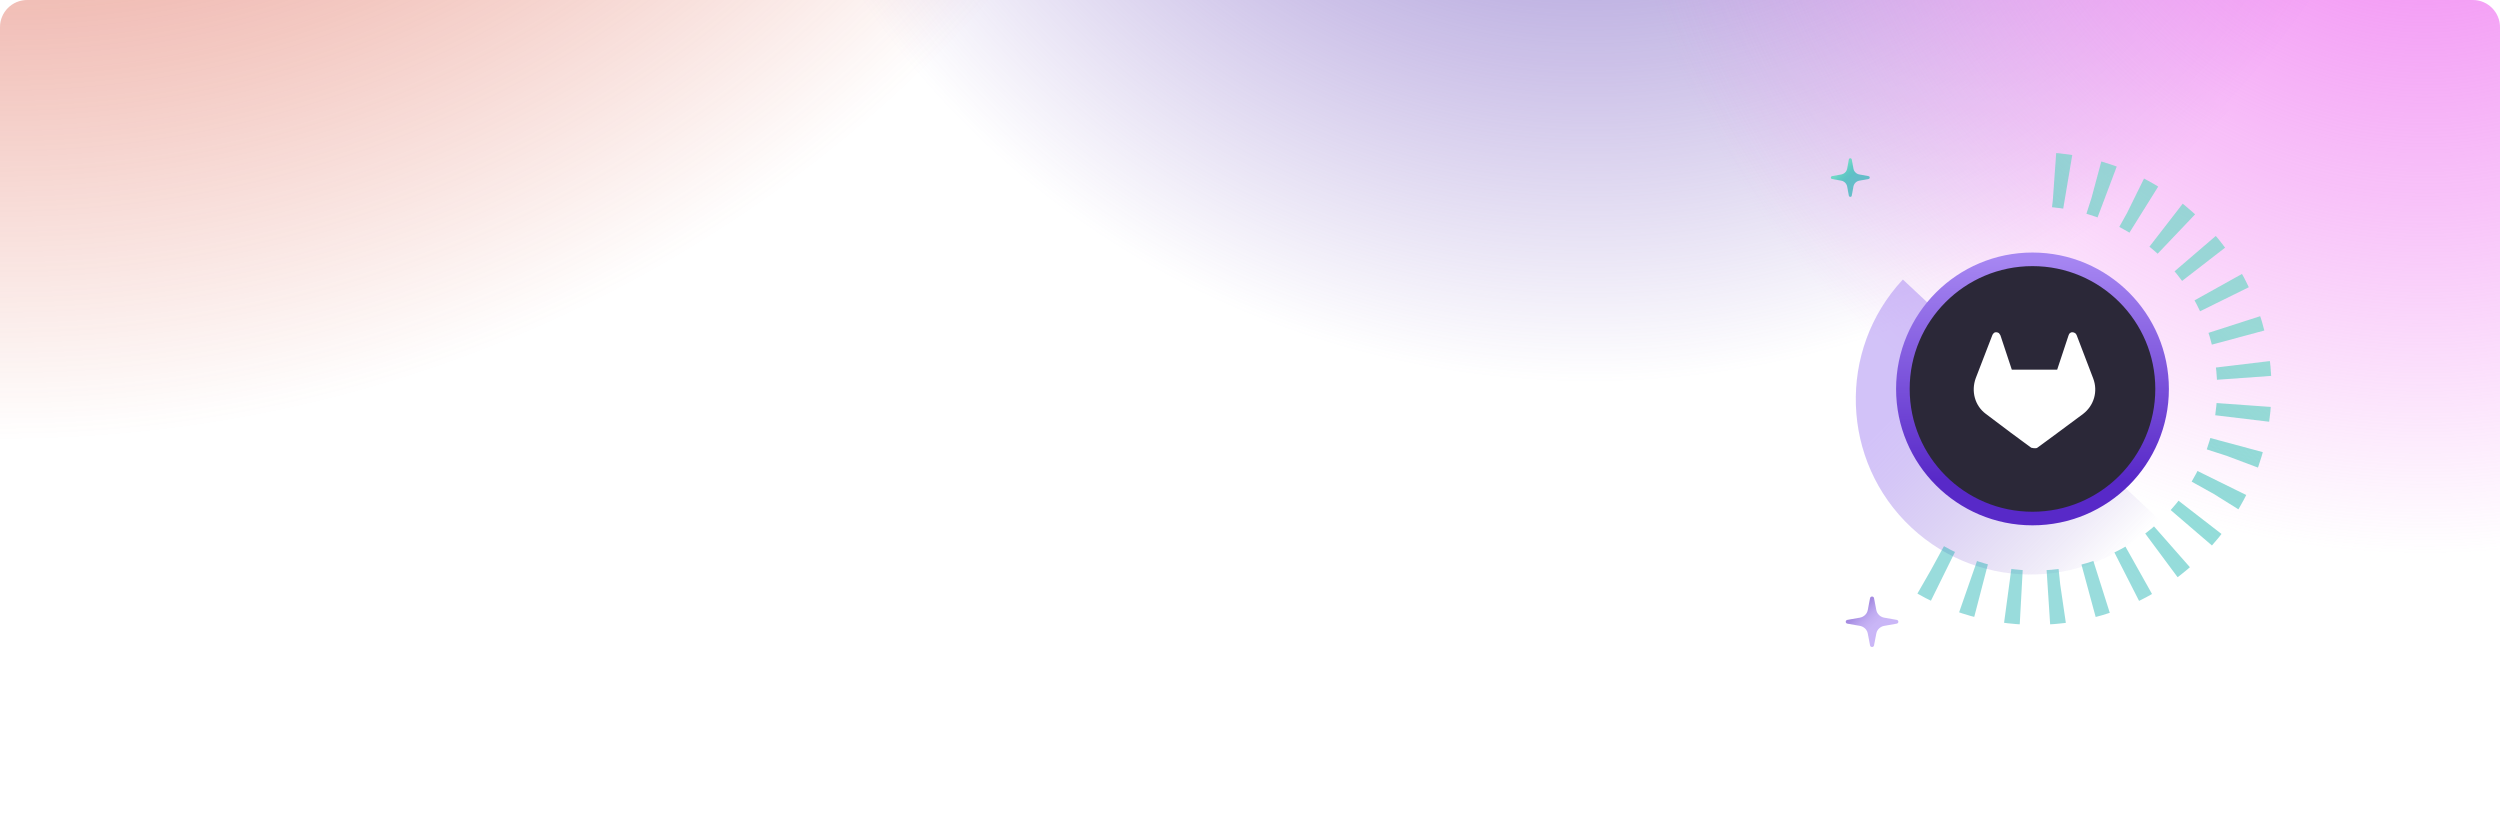 <svg width="368" height="120" viewBox="0 0 368 120" fill="none" xmlns="http://www.w3.org/2000/svg">
<g clip-path="url(#clip0_231_7750)">
<ellipse cx="234.704" cy="-69.5" rx="134.318" ry="131.5" fill="url(#paint0_radial_231_7750)"/>
<ellipse cx="-1.246" cy="-124.5" rx="202.754" ry="198.5" fill="url(#paint1_radial_231_7750)"/>
<ellipse cx="357.275" cy="-34.5" rx="124.104" ry="121.5" fill="url(#paint2_radial_231_7750)"/>
<g filter="url(#filter0_b_231_7750)">
<path d="M0 4C0 1.791 1.791 0 4 0H364C366.209 0 368 1.791 368 4V133H0V4Z" fill="white" fill-opacity="0.01"/>
</g>
<path d="M280.102 41.143C270.402 51.543 270.952 67.91 281.33 77.629C291.709 87.349 308.044 86.793 317.743 76.398L280.102 41.143Z" fill="url(#paint3_linear_231_7750)"/>
<path opacity="0.7" d="M284.233 83.907C296.003 90.659 311.313 89.013 321.357 78.969C333.37 66.956 333.37 47.41 321.357 35.398C315.351 29.391 307.461 26.388 299.572 26.388" stroke="url(#paint4_linear_231_7750)" stroke-width="8" stroke-miterlimit="10" stroke-dasharray="2 4"/>
<path d="M299.325 76.329C288.789 76.329 280.247 67.787 280.247 57.251C280.247 46.715 288.789 38.173 299.325 38.173C309.862 38.173 318.403 46.715 318.403 57.251C318.403 67.787 309.862 76.329 299.325 76.329Z" fill="#2B2838"/>
<path d="M272.15 23.475L271.902 24.821C271.821 25.259 271.475 25.599 271.038 25.68L269.682 25.926C269.444 25.97 269.444 26.31 269.682 26.35L271.038 26.596C271.479 26.677 271.821 27.021 271.902 27.455L272.15 28.801C272.195 29.038 272.537 29.038 272.578 28.801L272.826 27.455C272.907 27.017 273.254 26.677 273.69 26.596L275.046 26.35C275.285 26.306 275.285 25.966 275.046 25.926L273.69 25.68C273.249 25.599 272.907 25.255 272.826 24.821L272.578 23.475C272.533 23.238 272.191 23.238 272.15 23.475Z" fill="url(#paint5_linear_231_7750)"/>
<path d="M299.182 76.329C288.646 76.329 280.104 67.787 280.104 57.251C280.104 46.715 288.646 38.173 299.182 38.173C309.719 38.173 318.26 46.715 318.26 57.251C318.26 67.787 309.719 76.329 299.182 76.329Z" stroke="url(#paint6_linear_231_7750)" stroke-width="2" stroke-miterlimit="10"/>
<path d="M308.123 55.718L305.678 49.321C305.678 49.321 305.559 49.084 305.44 49.025C305.32 48.965 305.201 48.906 305.082 48.906C304.963 48.906 304.843 48.906 304.724 49.025C304.605 49.084 304.545 49.202 304.486 49.38L302.816 54.415H296.139L294.469 49.38C294.469 49.38 294.35 49.143 294.231 49.025C294.111 48.965 293.992 48.906 293.873 48.906C293.754 48.906 293.575 48.906 293.515 49.025C293.396 49.084 293.336 49.202 293.277 49.321L290.832 55.658C290.117 57.613 290.713 59.745 292.323 60.93L296.019 63.714L297.868 65.076L299 65.906C299 65.906 299.656 66.083 299.895 65.906L301.028 65.076L302.876 63.714L306.632 60.93C308.242 59.686 308.838 57.613 308.123 55.718V55.718Z" fill="white"/>
<path opacity="0.6" d="M275.274 88.041L274.937 89.798C274.828 90.37 274.362 90.817 273.766 90.922L271.934 91.245C271.612 91.302 271.612 91.746 271.934 91.802L273.766 92.126C274.362 92.231 274.828 92.678 274.937 93.249L275.274 95.006C275.334 95.315 275.796 95.315 275.855 95.006L276.193 93.249C276.302 92.678 276.768 92.231 277.364 92.126L279.196 91.802C279.518 91.746 279.518 91.302 279.196 91.245L277.364 90.922C276.768 90.817 276.302 90.37 276.193 89.798L275.855 88.041C275.796 87.732 275.334 87.732 275.274 88.041Z" fill="url(#paint7_linear_231_7750)"/>
</g>
<defs>
<filter id="filter0_b_231_7750" x="-50" y="-50" width="468" height="233" filterUnits="userSpaceOnUse" color-interpolation-filters="sRGB">
<feFlood flood-opacity="0" result="BackgroundImageFix"/>
<feGaussianBlur in="BackgroundImageFix" stdDeviation="25"/>
<feComposite in2="SourceAlpha" operator="in" result="effect1_backgroundBlur_231_7750"/>
<feBlend mode="normal" in="SourceGraphic" in2="effect1_backgroundBlur_231_7750" result="shape"/>
</filter>
<radialGradient id="paint0_radial_231_7750" cx="0" cy="0" r="1" gradientUnits="userSpaceOnUse" gradientTransform="translate(234.704 -69.5) rotate(89.573) scale(125.986 128.685)">
<stop stop-color="#7759C2"/>
<stop offset="1" stop-color="#7759C2" stop-opacity="0"/>
</radialGradient>
<radialGradient id="paint1_radial_231_7750" cx="0" cy="0" r="1" gradientUnits="userSpaceOnUse" gradientTransform="translate(-1.246 -124.5) rotate(89.573) scale(190.177 194.251)">
<stop stop-color="#D64028"/>
<stop offset="1" stop-color="#D64028" stop-opacity="0"/>
</radialGradient>
<radialGradient id="paint2_radial_231_7750" cx="0" cy="0" r="1" gradientUnits="userSpaceOnUse" gradientTransform="translate(357.275 -34.5) rotate(89.573) scale(116.405 118.899)">
<stop stop-color="#EF76F1"/>
<stop offset="1" stop-color="#EF76F1" stop-opacity="0"/>
</radialGradient>
<linearGradient id="paint3_linear_231_7750" x1="308.338" y1="85.84" x2="271.843" y2="49.418" gradientUnits="userSpaceOnUse">
<stop stop-color="#7759BF" stop-opacity="0"/>
<stop offset="0.14" stop-color="#8263CB" stop-opacity="0.12"/>
<stop offset="0.42" stop-color="#9576E0" stop-opacity="0.32"/>
<stop offset="0.62" stop-color="#A181ED" stop-opacity="0.45"/>
<stop offset="0.74" stop-color="#A686F2" stop-opacity="0.5"/>
</linearGradient>
<linearGradient id="paint4_linear_231_7750" x1="279.878" y1="83.928" x2="327.15" y2="36.657" gradientUnits="userSpaceOnUse">
<stop offset="0.325" stop-color="#10AEAE" stop-opacity="0.61"/>
<stop offset="0.91" stop-color="#6FD7C6"/>
</linearGradient>
<linearGradient id="paint5_linear_231_7750" x1="273.843" y1="27.612" x2="270.905" y2="24.653" gradientUnits="userSpaceOnUse">
<stop offset="0.33" stop-color="#10AEAE" stop-opacity="0.61"/>
<stop offset="0.43" stop-color="#1CB3B1" stop-opacity="0.66"/>
<stop offset="0.63" stop-color="#3BC0B9" stop-opacity="0.79"/>
<stop offset="0.91" stop-color="#6FD7C6"/>
</linearGradient>
<linearGradient id="paint6_linear_231_7750" x1="298.979" y1="38.095" x2="298.979" y2="76.108" gradientUnits="userSpaceOnUse">
<stop stop-color="#A686F2"/>
<stop offset="0.854" stop-color="#5829C8"/>
</linearGradient>
<linearGradient id="paint7_linear_231_7750" x1="277.564" y1="93.442" x2="273.732" y2="89.447" gradientUnits="userSpaceOnUse">
<stop offset="0.236" stop-color="#A686F2"/>
<stop offset="0.39" stop-color="#A382F0" stop-opacity="0.978"/>
<stop offset="0.533" stop-color="#9A77EB" stop-opacity="0.958"/>
<stop offset="0.67" stop-color="#8A65E3" stop-opacity="0.938"/>
<stop offset="0.804" stop-color="#744AD7" stop-opacity="0.919"/>
<stop offset="0.935" stop-color="#5829C8" stop-opacity="0.9"/>
</linearGradient>
<clipPath id="clip0_231_7750">
<path d="M0 4C0 1.791 1.791 0 4 0H364C366.209 0 368 1.791 368 4V120H0V4Z" fill="white"/>
</clipPath>
</defs>
</svg>
